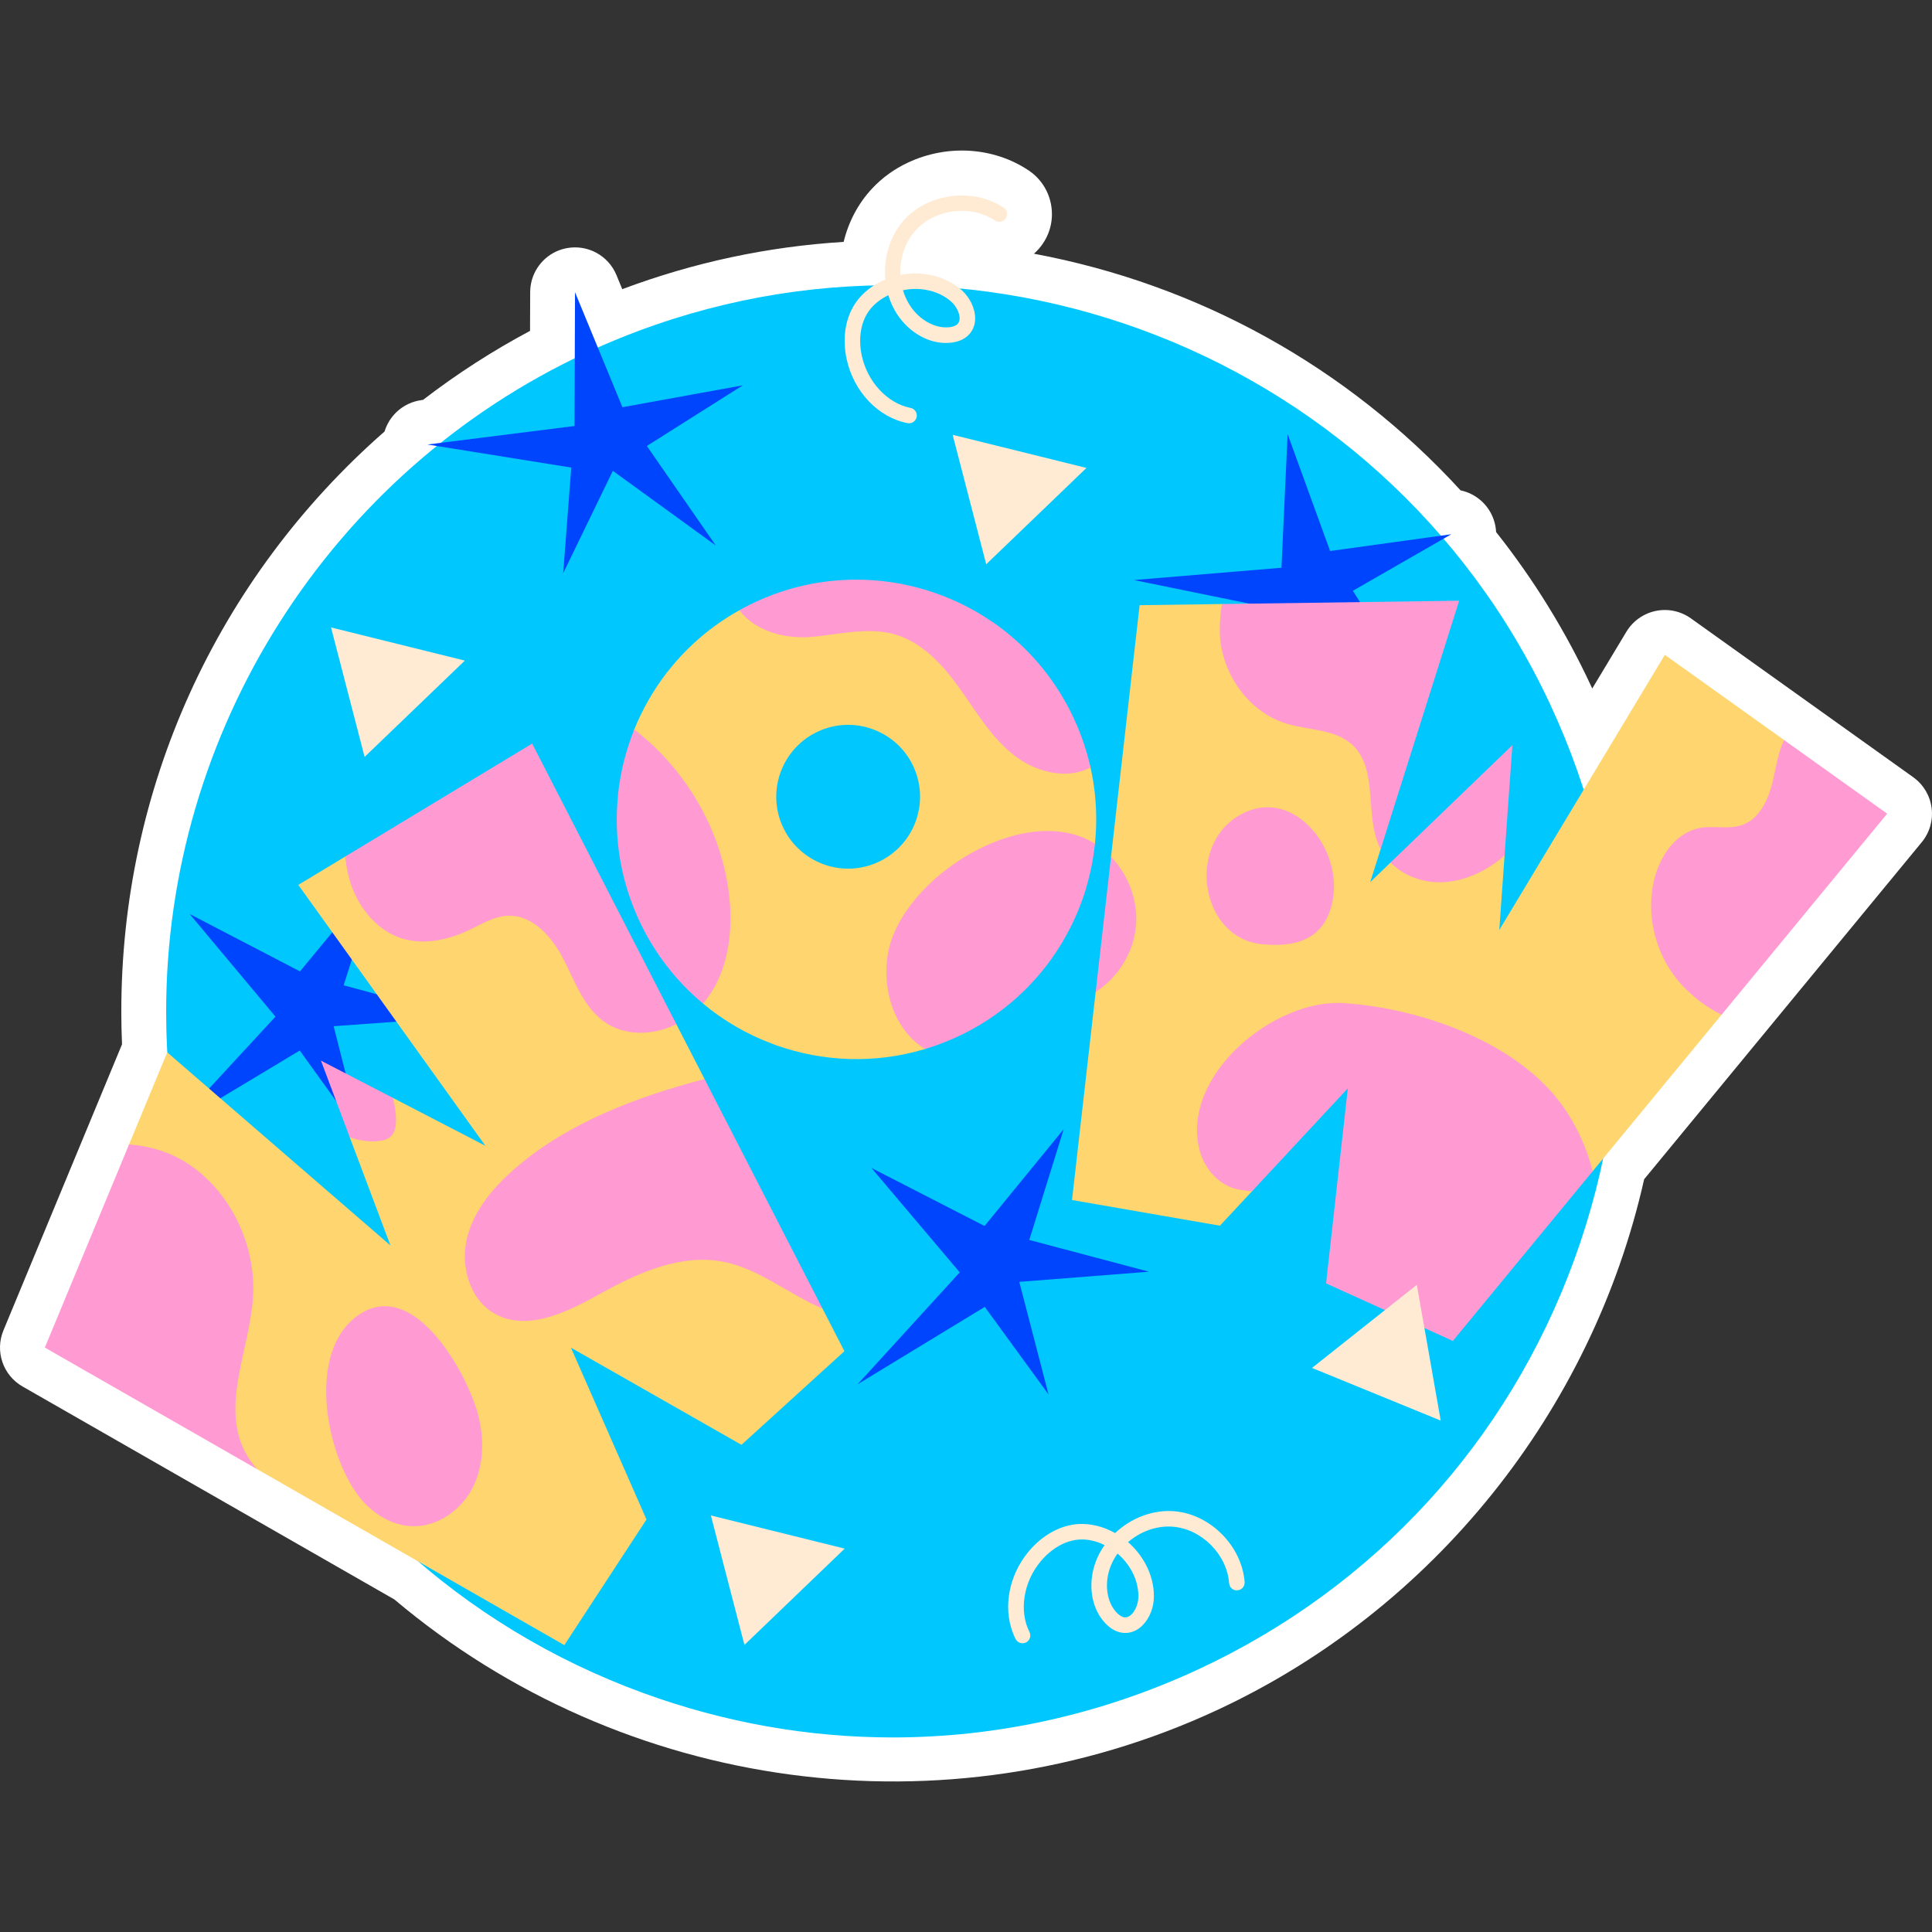 <?xml version="1.0" encoding="UTF-8"?>
<!-- Generator: Adobe Illustrator 25.3.1, SVG Export Plug-In . SVG Version: 6.00 Build 0)  -->
<svg xmlns="http://www.w3.org/2000/svg" xmlns:xlink="http://www.w3.org/1999/xlink" version="1.1" id="Capa_1" x="0px" y="0px" viewBox="0 0 512 512" style="enable-background:new 0 0 512 512;" xml:space="preserve" width="512" height="512">
<rect x="0" y="0" width="512" height="512" fill="#333333" stroke="none"/>
<g>
	<path style="fill:#FFFFFF;" d="M322.672,453.127c-71.925,33.493-157.425,21.991-218.156-29.254L5.978,367.435   c-5.189-2.972-7.359-9.336-5.07-14.86l31.431-75.826c-0.126-2.856-0.188-5.634-0.187-8.29   c-0.131-59.332,25.192-115.046,69.763-154.113c0.981-3.23,3.302-5.896,6.352-7.316c1.092-0.509,2.276-0.857,3.525-1.014l0.314-0.04   c8.923-6.868,18.426-12.998,28.361-18.292l0.038-10.29c0.018-4.684,2.768-8.819,6.862-10.726c0.857-0.399,1.773-0.701,2.733-0.888   c5.559-1.091,11.113,1.894,13.271,7.13l1.533,3.723c18.902-7.091,38.562-11.291,58.673-12.531   c1.278-5.299,3.843-10.177,7.525-14.125c2.688-2.881,5.921-5.215,9.608-6.931c10.422-4.853,22.627-4.054,31.848,2.088   c3.099,2.064,5.208,5.21,5.941,8.86c0.733,3.654-0.001,7.373-2.069,10.473c-0.678,1.026-1.497,1.958-2.426,2.77   c43.569,8.132,83.043,29.955,113.065,62.715c4.003,0.845,7.406,3.732,8.789,7.785c0.368,1.074,0.572,2.172,0.626,3.26   c9.922,12.507,18.363,26.18,25.141,40.736c0.113,0.244,0.226,0.486,0.338,0.73l9.053-15.048c1.23-2.045,3.036-3.654,5.165-4.645   c0.826-0.384,1.697-0.675,2.604-0.863c3.245-0.673,6.623,0.039,9.319,1.966l58.921,42.094c2.679,1.914,4.444,4.853,4.872,8.118   c0.43,3.264-0.514,6.56-2.609,9.104l-73.569,89.321C421.862,374.111,379.785,426.531,322.672,453.127z"/>
	<g>
		<g>
			<g>
				<path style="fill:#00C8FF;" d="M409.958,187.165c44.619,95.818,3.098,209.674-92.72,254.294      c-95.818,44.619-209.667,3.114-254.286-92.704c-9.304-19.981-14.865-40.774-16.963-61.535      c-0.638-6.262-0.97-12.508-0.965-18.752c-0.158-72.254,40.829-141.514,110.624-174.015      C251.466,49.833,365.338,91.347,409.958,187.165z"/>
				<path style="fill:#00C8FF;" d="M236.56,460.44c-22.223,0-44.503-3.9-66.004-11.739c-48.277-17.6-86.81-52.948-108.502-99.529      c-9.153-19.653-14.89-40.464-17.051-61.852c-0.649-6.37-0.974-12.713-0.969-18.852C43.87,193.746,87.517,125.087,155.229,93.554      c96.168-44.779,210.844-2.977,255.626,93.192l0,0c21.69,46.581,23.941,98.823,6.336,147.104      c-17.604,48.28-52.954,86.813-99.536,108.506C291.82,454.387,264.235,460.44,236.56,460.44z M236.156,77.562      c-26.882,0-54.158,5.712-80.09,17.788C89.049,126.558,45.852,194.511,46.014,268.466c-0.005,6.076,0.318,12.351,0.959,18.655      c2.139,21.167,7.817,41.763,16.877,61.215c21.468,46.104,59.604,81.085,107.385,98.505      c47.778,17.416,99.481,15.188,145.585-6.281c46.104-21.467,81.089-59.605,98.512-107.387      c17.423-47.784,15.196-99.49-6.272-145.591C376.815,118.336,307.938,77.562,236.156,77.562z"/>
			</g>
		</g>
		<g>
			<polygon style="fill:#0045FE;" points="339.598,150.46 341.231,115.044 352.493,146.022 384.616,141.577 358.525,156.566      375.68,183.714 349.241,162.766 334.943,189.32 338.266,161.435 300.455,153.715    "/>
		</g>
		<g>
			<polygon style="fill:#0045FE;" points="72.998,269.416 50.255,242.218 79.498,257.428 100.16,232.433 91.072,261.117      122.067,269.52 88.423,271.962 95.843,301.195 79.437,278.402 46.359,298.28    "/>
		</g>
		<g>
			<polygon style="fill:#FFD570;" points="196.495,382.89 151.303,357.146 171.325,402.679 149.555,435.977 68.099,389.323      20.256,355.359 34.197,303.3 44.315,278.884 103.476,330.062 92.693,301.396 88.758,285.96 104.143,290.964 128.645,303.655      79.058,234.507 91.463,227.014 138.545,205.036 179.237,271.425 186.708,285.96 190.491,311.91 217.962,346.773 223.775,358.077         "/>
			<polygon style="fill:#FFD570;" points="487.052,215.645 456.243,268.904 422.066,310.396 384.65,342.793 362.966,331.744      358.504,279.475 331.779,315.721 331.761,315.727 323.284,324.822 284.097,318.017 290.363,262.884 295.745,244.975      294.435,227.067 302.011,160.38 323.839,160.074 377.415,165.588 365.883,225.037 363.118,233.776 368.5,228.588 395.688,209.57      398.718,226.715 398.724,226.734 397.327,246.457 441.199,173.539 472.792,196.112    "/>
			<path style="fill:#FFD570;" d="M281.136,194.202c-0.301-0.613-33.319-31.565-33.319-31.565s-25.373-11.008-46.617-0.438     c-0.939,0.458-4.363-0.982-5.248-0.478c-7.312,4.078-13.534,9.428-18.499,15.63c-0.276,0.327-0.56,0.699-0.836,1.026     c-3.51,4.605-6.386,9.624-8.533,14.947c-2.231,5.533,16.541,71.222,18.227,72.63c5.496,4.592,11.689,8.178,18.322,10.647     c0.327,0.132,0.673,0.259,1.019,0.385c12.459,4.43,26.273,5.003,39.486,1.008l0.019-0.005     c3.418-1.011,44.615-50.434,45.011-54.405c0.436-4.188,0.441-8.437,0.033-12.689c-0.039-0.277-0.048-0.522-0.082-0.78     c-0.243-2.259-0.624-4.499-1.13-6.744C287.893,198.45,283.493,198.92,281.136,194.202z M209.294,222.262     c-0.148-0.225-0.314-0.445-0.487-0.684c-0.389-0.63-0.758-1.265-1.101-1.949c-4.051-8.145-1.714-17.791,5.066-23.281     c0.434-0.352,0.873-0.686,1.356-1.012l0.019-0.005c0.67-0.462,1.395-0.879,2.136-1.238c4.686-2.327,9.853-2.567,14.462-1.037     c0.545,0.172,1.081,0.387,1.58,0.614c4,1.706,7.43,4.794,9.508,8.975c2.146,4.346,2.51,9.086,1.335,13.427     c-0.067,0.267-0.147,0.558-0.233,0.831c-1.51,4.747-4.865,8.894-9.673,11.298C224.759,232.438,214.652,229.719,209.294,222.262z"/>
			<g>
				<path style="fill:#FF9AD2;" d="M67.034,343.965c-0.949,13.8-8.457,28.367-2.146,40.681c0.866,1.708,1.952,3.249,3.211,4.677      l-56.216-32.198L34.197,303.3c6.193,0.452,12.168,2.432,17.25,6.236C61.947,317.379,67.939,330.94,67.034,343.965z"/>
				<path style="fill:#FF9AD2;" d="M141.025,197.062l38.212,74.362c-6.282,3.079-13.942,3.258-19.46-0.916      c-5.227-3.949-7.471-10.555-10.475-16.365c-3.009-5.828-8.085-11.676-14.642-11.466c-3.677,0.117-6.974,2.186-10.289,3.766      c-5.422,2.561-11.659,4.019-17.435,2.373c-7.597-2.169-12.954-9.482-14.697-17.203c-0.318-1.454-0.583-3.006-0.777-4.599      L141.025,197.062z"/>
				<path style="fill:#FF9AD2;" d="M193.423,239.274c0.735,9.436-0.975,19.539-7.112,26.678c-1.686-1.408-3.313-2.895-4.843-4.472      c-0.18-0.195-0.361-0.39-0.56-0.58c-4.247-4.48-7.909-9.645-10.811-15.463c-0.852-1.732-1.635-3.505-2.31-5.268      c-0.121-0.274-0.211-0.516-0.313-0.796c-3.419-9.091-4.603-18.582-3.767-27.793c0.007-0.332,0.038-0.65,0.07-0.969      c0.625-5.954,2.077-11.756,4.308-17.289c1.569,1.215,3.072,2.491,4.535,3.84C184.357,208.068,192.156,223.312,193.423,239.274z"/>
				<path style="fill:#FF9AD2;" d="M217.962,346.773c-8.827-3.709-16.717-10.515-26.206-12.383      c-11.131-2.196-22.357,2.748-32.269,8.24c-8.843,4.913-19.623,10.471-28.431,5.478c-6.736-3.82-9.153-12.872-7.202-20.365      c1.952-7.493,7.358-13.596,13.26-18.626c13.79-11.749,31.945-18.537,49.594-23.157L217.962,346.773z"/>
				<path style="fill:#FF9AD2;" d="M95.733,397.332c3.368,3.997,8.23,6.947,13.453,7.13c6.677,0.235,12.993-4.214,16.044-10.157      c3.051-5.944,3.158-13.086,1.428-19.54c-3.122-11.651-18.144-38.158-33.202-25.046C81.333,360.276,86.82,386.752,95.733,397.332      z"/>
				<path style="fill:#FF9AD2;" d="M104.143,290.964c0.53,2.114,0.802,4.118,0.803,5.829c0.006,1.586-0.251,3.33-1.422,4.412      c-0.813,0.751-1.946,1.038-3.042,1.17c-2.532,0.301-5.218-0.075-7.789-0.979l-7.642-20.32L104.143,290.964z"/>
				<path style="fill:#FF9AD2;" d="M288.989,203.369c-6.347,3.427-14.681,1.204-20.411-3.341      c-5.937-4.691-9.844-11.414-14.249-17.58c-4.406-6.166-9.82-12.184-17.093-14.302c-6.84-1.976-14.118-0.196-21.198,0.557      c-8.439,0.9-16.126-1.717-20.084-6.982c0.885-0.504,1.794-0.994,2.734-1.452c21.244-10.57,45.601-8.125,63.946,4.309      c0.324,0.195,0.616,0.419,0.946,0.633c7.615,5.359,14.151,12.475,18.923,21.112c0.148,0.225,0.263,0.481,0.416,0.725      c0.296,0.595,0.611,1.184,0.913,1.797C286.187,193.562,287.893,198.45,288.989,203.369z"/>
				<path style="fill:#FF9AD2;" d="M287.622,236.072c-2.983,9.483-8.145,18.277-15.244,25.51c-0.301,0.314-0.588,0.603-0.894,0.898      c-4.637,4.56-10.081,8.468-16.206,11.521c-3.318,1.642-6.705,2.974-10.122,3.985l-0.019,0.005      c-0.881-0.549-1.74-1.166-2.515-1.848c-6.354-5.56-8.676-14.783-7.362-23.122c3.182-20.035,35.985-41.088,54.833-29.48      l0.073,0.04c-0.395,3.97-1.183,7.868-2.311,11.659C287.77,235.514,287.69,235.805,287.622,236.072z"/>
				<path style="fill:#FF9AD2;" d="M301.015,245.715c-0.714,6.928-4.818,13.396-10.652,17.169l4.072-35.817      C299.154,231.967,301.71,238.937,301.015,245.715z"/>
				<path style="fill:#FF9AD2;" d="M386.694,159.194l-20.81,65.843c-4.489-8.657-0.361-21.09-7.551-27.686      c-4.542-4.147-11.449-3.794-17.345-5.57c-10.392-3.132-17.681-13.843-17.734-24.693c-0.004-2.432,0.189-4.755,0.585-7.014      L386.694,159.194z"/>
				<path style="fill:#FF9AD2;" d="M400.799,197.475l-2.081,29.241l0.005,0.019c-0.117,0.096-0.214,0.186-0.331,0.281      c-4.739,3.992-10.71,6.795-16.914,6.8c-4.782,0.005-9.653-1.862-12.979-5.228L400.799,197.475z"/>
				<path style="fill:#FF9AD2;" d="M422.066,310.396l-37.047,44.963l-33.594-15.251l5.76-51.687l-25.405,27.3l-0.019,0.006      c-1.559-0.187-3.146-0.325-4.657-0.774c-4.757-1.404-8.234-5.86-9.346-10.692c-4.465-19.673,20.141-39.629,38.323-38.426      c19.734,1.29,44.415,9.764,56.863,25.681C417.274,297.064,420.35,303.554,422.066,310.396z"/>
				<path style="fill:#FF9AD2;" d="M334.576,250.235c4.893,0.46,10.264,0.137,14.028-3.023c3.227-2.71,4.663-7.066,4.892-11.274      c0.737-13.564-12.691-28.234-26.088-19.227C314.592,225.328,318.517,248.727,334.576,250.235z"/>
				<path style="fill:#FF9AD2;" d="M500.118,215.633l-43.875,53.271c-3.333-1.611-6.57-3.889-9.615-6.924      c-7.525-7.468-10.803-18.991-8.152-29.264c1.57-6.105,5.796-12.154,12.002-13.293c3.718-0.686,7.702,0.468,11.269-0.813      c4.615-1.647,6.932-6.813,8.061-11.594c0.873-3.675,1.397-7.559,2.983-10.905L500.118,215.633z"/>
			</g>
		</g>
		<g>
			<polygon style="fill:#0045FE;" points="152.253,112.892 152.386,77.438 164.949,107.913 196.855,102.112 171.423,118.191      189.711,144.589 162.409,124.778 149.248,151.914 151.388,123.913 113.283,117.801    "/>
		</g>
		<g>
			<polygon style="fill:#0045FE;" points="254.338,337.19 230.931,309.513 260.916,324.896 281.898,299.225 272.77,328.603      304.507,337.017 270.123,339.706 277.876,369.55 260.973,346.341 227.267,366.852    "/>
		</g>
		<g>
			<polygon style="fill:#FFEBD4;" points="347.703,362.515 375.471,340.488 381.8,376.466    "/>
			<polygon style="fill:#FFEBD4;" points="261.357,149.535 252.463,115.225 287.921,124.01    "/>
			<polygon style="fill:#FFEBD4;" points="96.622,200.591 87.728,166.282 123.187,175.067    "/>
			<polygon style="fill:#FFEBD4;" points="197.285,435.922 188.391,401.613 223.85,410.398    "/>
		</g>
		<g>
			<g>
				<path style="fill:#FFEBD4;" d="M240.901,112.171c-0.13,0-0.263-0.012-0.395-0.039c-7.773-1.512-14.257-8.325-16.134-16.955      c-1.205-5.541-0.334-10.984,2.387-14.938c1.833-2.659,4.539-4.777,7.862-6.167c-0.528-5.756,1.228-11.764,5.17-15.991      c6.503-6.972,18.251-8.346,26.184-3.058c0.945,0.629,1.201,1.905,0.571,2.851c-0.628,0.948-1.906,1.204-2.853,0.571      c-6.332-4.216-15.705-3.124-20.894,2.441c-2.965,3.18-4.379,7.622-4.179,11.969c5.927-1.159,12.169,0.341,16.303,4.099      c2.121,1.926,3.494,4.821,3.503,7.371c0.005,1.858-0.671,3.465-1.957,4.647c-1.108,1.02-2.611,1.641-4.467,1.841      c-4.828,0.555-9.984-1.922-13.439-6.397c-1.43-1.852-2.474-3.962-3.143-6.192c-2.215,1.072-4.055,2.582-5.274,4.351      c-2.079,3.019-2.72,7.293-1.755,11.729c1.509,6.935,6.814,12.606,12.901,13.789c1.115,0.217,1.843,1.297,1.626,2.412      C242.727,111.488,241.866,112.171,240.901,112.171z M239.297,76.91c0.532,1.8,1.372,3.501,2.522,4.99      c2.546,3.3,6.35,5.172,9.736,4.825c0.662-0.073,1.568-0.267,2.127-0.782c0.425-0.389,0.63-0.914,0.628-1.605      c-0.004-1.405-0.89-3.19-2.154-4.339C248.939,77.076,244.004,75.946,239.297,76.91z"/>
			</g>
			<g>
				<path style="fill:#FFEBD4;" d="M270.989,435.477c-0.75,0-1.472-0.412-1.835-1.125c-3.595-7.057-2.219-16.363,3.423-23.153      c3.623-4.363,8.448-7.03,13.24-7.318c3.222-0.165,6.557,0.635,9.701,2.396c4.211-3.96,10.015-6.277,15.783-5.774      c9.497,0.83,17.812,9.24,18.534,18.748c0.086,1.132-0.762,2.121-1.895,2.206c-1.162,0.091-2.122-0.764-2.207-1.895      c-0.576-7.587-7.211-14.298-14.79-14.958c-4.326-0.387-8.702,1.241-12.004,4.076c4.561,3.958,7.225,9.8,6.81,15.37      c-0.213,2.857-1.647,5.723-3.654,7.299c-1.46,1.148-3.137,1.605-4.866,1.318c-1.483-0.244-2.898-1.047-4.201-2.385      c-3.393-3.482-4.632-9.049-3.233-14.528c0.579-2.267,1.596-4.388,2.943-6.287c-2.208-1.084-4.532-1.618-6.675-1.475      c-3.66,0.219-7.422,2.346-10.321,5.836c-4.536,5.46-5.737,13.131-2.922,18.66c0.516,1.012,0.113,2.251-0.899,2.766      C271.621,435.405,271.302,435.477,270.989,435.477z M296.16,411.709c-1.089,1.527-1.912,3.236-2.378,5.061      c-1.031,4.036-0.17,8.214,2.194,10.64c0.465,0.478,1.175,1.074,1.923,1.196c0.57,0.091,1.111-0.066,1.653-0.492      c1.106-0.869,1.966-2.667,2.094-4.372C301.969,419.41,299.821,414.827,296.16,411.709z"/>
			</g>
		</g>
	</g>
</g>















</svg>
